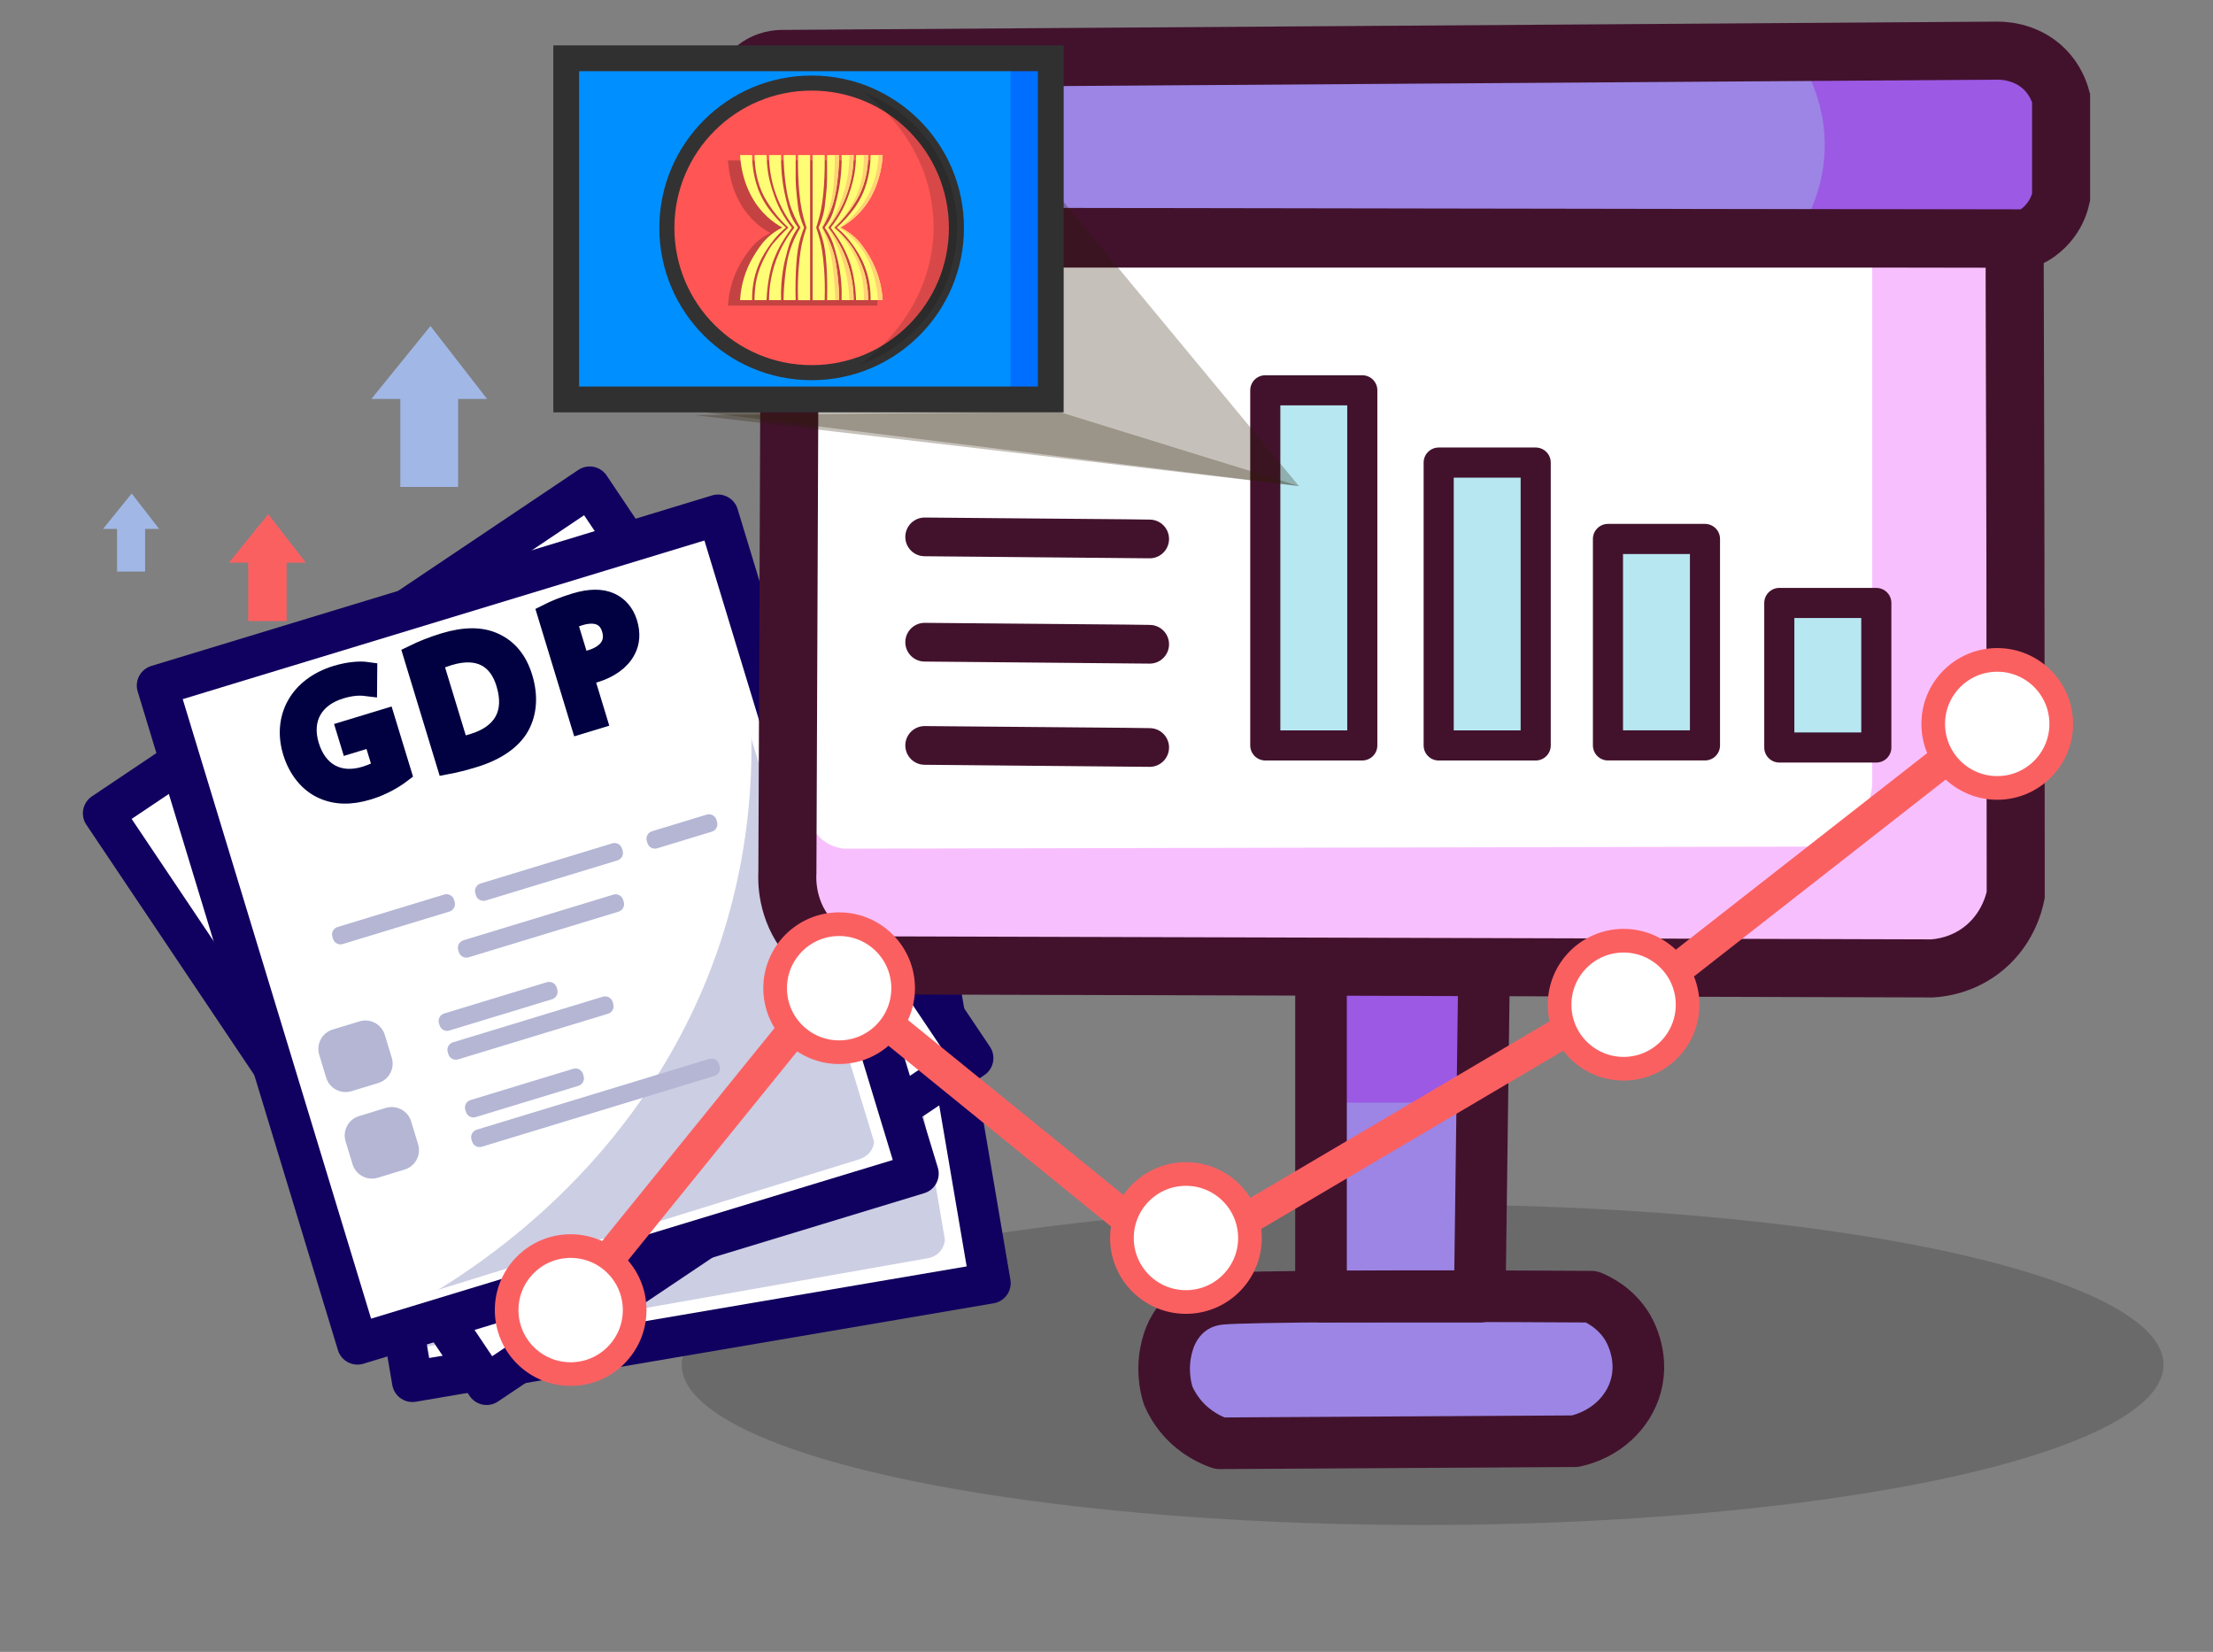 <?xml version="1.0" encoding="utf-8"?>
<!-- Generator: Adobe Illustrator 23.0.3, SVG Export Plug-In . SVG Version: 6.00 Build 0)  -->
<svg version="1.1" xmlns="http://www.w3.org/2000/svg" xmlns:xlink="http://www.w3.org/1999/xlink" x="0px" y="0px"
	 viewBox="0 0 1029 768" style="enable-background:new 0 0 1029 768;" xml:space="preserve">
<rect x="0" y="0" width="1029" height="768" fill="#808080" stroke="none"/>
<style type="text/css">
	.st0{opacity:0.17;}
	.st1{fill:#A1B8E7;}
	.st2{fill:#FB6061;}
	.st3{fill:#FFFFFF;}
	.st4{fill:#CCCEE3;}
	.st5{fill:none;stroke:#10005F;stroke-width:19;stroke-linejoin:round;stroke-miterlimit:10;}
	.st6{fill:#B4B6D4;}
	.st7{stroke:#010041;stroke-width:10;stroke-miterlimit:10;}
	.st8{fill:#9C85E4;}
	.st9{fill:#B7E7F1;}
	.st10{fill:#F8BFFE;}
	.st11{fill:#9C59E4;}
	.st12{fill:none;stroke:#42122D;stroke-width:18;stroke-linejoin:round;stroke-miterlimit:10;}
	.st13{fill:none;stroke:#42122D;stroke-width:24;stroke-linejoin:round;stroke-miterlimit:10;}
	.st14{fill:none;stroke:#42122D;stroke-width:27;stroke-miterlimit:10;}
	.st15{fill:#FFFFFF;stroke:#42122D;stroke-width:27;stroke-miterlimit:10;}
	.st16{fill:none;stroke:#42122D;stroke-width:14;stroke-linejoin:round;stroke-miterlimit:10;}
	.st17{display:none;opacity:0.31;}
	.st18{opacity:0.27;fill:#2A1C00;}
	.st19{display:none;fill:none;stroke:#848484;stroke-width:2;stroke-miterlimit:10;}
	.st20{fill:#008FFF;}
	.st21{fill:#006FFF;}
	.st22{fill:none;stroke:#303030;stroke-width:12;stroke-miterlimit:10;}
	.st23{fill:#FF5555;stroke:#323232;stroke-width:7;stroke-miterlimit:10;}
	.st24{opacity:0.23;}
	.st25{fill:#FFFD75;}
	.st26{opacity:0.15;}
	.st27{fill:#FFD275;}
	.st28{fill:#AAFFFB;}
	.st29{fill:#FFFFFF;stroke:#FB6061;stroke-width:11;stroke-miterlimit:10;}
	.st30{fill:#FFFFFF;stroke:#FB6061;stroke-width:9;stroke-miterlimit:10;}
	.st31{fill:#FFFFFF;stroke:#FB6061;stroke-width:15;stroke-miterlimit:10;}
	.st32{display:none;fill:none;stroke:#303030;stroke-width:12;stroke-linejoin:round;stroke-miterlimit:10;}
	.st33{display:none;fill:none;stroke:#4F5357;stroke-width:14;stroke-miterlimit:10;}
	.st34{fill:none;stroke:#000000;stroke-width:10;stroke-linejoin:round;stroke-miterlimit:10;}
	.st35{fill:none;stroke:#303030;stroke-width:12;stroke-linejoin:round;stroke-miterlimit:10;}
</style>
<g id="Layer_12">
	<ellipse class="st0" cx="661.5" cy="634.5" rx="344.5" ry="74.5"/>
</g>
<g id="Layer_9">
	<polygon class="st1" points="200.16,151.58 172.7,185.47 186.14,185.47 186.14,226.37 213.02,226.37 213.02,185.47 226.46,185.47 	
		"/>
	<polygon class="st2" points="124.72,239.05 106.47,261.58 115.4,261.58 115.4,288.76 133.26,288.76 133.26,261.58 142.2,261.58 	
		"/>
	<polygon class="st1" points="61.23,229.45 47.92,245.89 54.43,245.89 54.43,265.72 67.47,265.72 67.47,245.89 73.98,245.89 	"/>
	<polygon class="st2" points="278.07,140.19 265.81,155.31 271.81,155.31 271.81,173.57 283.81,173.57 283.81,155.31 289.81,155.31 
			"/>
</g>
<g id="Layer_6">
	
		<rect x="162.85" y="301.68" transform="matrix(0.986 -0.168 0.168 0.986 -73.229 56.736)" class="st3" width="272.48" height="319.97"/>
	<path class="st4" d="M404.48,285.33l52.43,306.26l-265.09,45.65c6.12-2.33-8.63-13.98-0.13-17.95
		c31.86-14.88,99.67-33.83,136.33-82.4c35.24-46.68-9.08-163.02,0.28-221.71C332.73,287.31,404.63,288.4,404.48,285.33z"/>
	<path class="st3" d="M439.38,576.49l-49.8-292.57l9.76-1.66l52.26,307.02l-265.48,45.19l-1.03-6.06L431.27,585
		c0.78-0.12,4.47-0.77,6.67-4.31C438.92,579.11,439.25,577.52,439.38,576.49z"/>
	
		<rect x="162.85" y="301.68" transform="matrix(0.986 -0.168 0.168 0.986 -73.229 56.736)" class="st5" width="272.48" height="319.97"/>
</g>
<g id="Layer_7">
	
		<rect x="114.15" y="275.2" transform="matrix(0.807 -0.591 0.591 0.807 -208.736 231.998)" class="st3" width="272.48" height="319.97"/>
	<path class="st4" d="M235.69,634.37"/>
	<path class="st3" d="M433.64,475.19L258.31,235.75l7.98-5.85l183.99,251.27l-217.27,159.1l-3.63-4.96L430.2,486.42
		c0.64-0.46,3.65-2.69,4.04-6.84C434.41,477.73,433.99,476.16,433.64,475.19z"/>
	
		<rect x="114.15" y="275.2" transform="matrix(0.83 -0.557 0.557 0.83 -199.998 213.301)" class="st5" width="272.48" height="319.97"/>
</g>
<g id="colorGDP">
	
		<rect x="113.83" y="271.97" transform="matrix(0.957 -0.291 0.291 0.957 -114.969 91.565)" class="st3" width="272.48" height="319.97"/>
	<path class="st4" d="M346.74,309.57l76.32,231.28l-251.89,76.69c27.83-13.4,80.25-43.05,121.85-99.06
		C360.54,427.55,350.19,333.55,346.74,309.57z"/>
	<path class="st3" d="M406.41,530.8l-71.65-235.33l9.45-2.88l75.19,246.95l-257.29,78.34l-1.49-4.88l238.49-73.89
		c0.76-0.22,4.33-1.33,6.21-4.61C406.17,533.04,406.37,531.67,406.41,530.8z"/>
	<path class="st6" d="M284.68,392.1l-61.24,18.65c-1.92,0.59-3.01,2.62-2.42,4.54l0.29,0.96c0.59,1.92,2.62,3.01,4.54,2.42
		l61.24-18.65c1.92-0.59,3.01-2.62,2.42-4.54l-0.29-0.96C288.64,392.6,286.6,391.51,284.68,392.1z"/>
	<path class="st6" d="M285.2,415.93l-69.71,21.22c-1.92,0.59-3.01,2.62-2.42,4.54l0.29,0.96c0.59,1.92,2.62,3.01,4.54,2.42
		l69.71-21.22c1.92-0.59,3.01-2.62,2.42-4.54l-0.29-0.96C289.15,416.43,287.12,415.34,285.2,415.93z"/>
	<path class="st6" d="M254.29,456.65l-47.76,14.54c-1.92,0.59-3.01,2.62-2.42,4.54l0.29,0.96c0.59,1.92,2.62,3.01,4.54,2.42
		l47.76-14.54c1.92-0.59,3.01-2.62,2.42-4.54l-0.29-0.96C258.24,457.15,256.21,456.07,254.29,456.65z"/>
	<path class="st6" d="M280.32,463.38l-69.71,21.22c-1.92,0.59-3.01,2.62-2.42,4.54l0.29,0.96c0.59,1.92,2.62,3.01,4.54,2.42
		l69.71-21.22c1.92-0.59,3.01-2.62,2.42-4.54l-0.29-0.96C284.28,463.88,282.25,462.8,280.32,463.38z"/>
	<path class="st6" d="M266.54,496.9l-47.76,14.54c-1.92,0.59-3.01,2.62-2.42,4.54l0.29,0.96c0.59,1.92,2.62,3.01,4.54,2.42
		l47.76-14.54c1.92-0.59,3.01-2.62,2.42-4.54l-0.29-0.96C270.5,497.39,268.46,496.31,266.54,496.9z"/>
	<path class="st6" d="M329.77,492.3l-108.13,32.92c-1.92,0.59-3.01,2.62-2.42,4.54l0.29,0.96c0.59,1.92,2.62,3.01,4.54,2.42
		l108.13-32.92c1.92-0.59,3.01-2.62,2.42-4.54l-0.29-0.96C333.73,492.8,331.69,491.72,329.77,492.3z"/>
	<path class="st6" d="M206.56,415.88l-49.59,15.1c-1.92,0.59-3.01,2.62-2.42,4.54l0.29,0.96c0.59,1.92,2.62,3.01,4.54,2.42
		l49.59-15.1c1.92-0.59,3.01-2.62,2.42-4.54l-0.29-0.96C210.52,416.38,208.48,415.3,206.56,415.88z"/>
	<path class="st6" d="M328.58,378.73l-25.42,7.74c-1.92,0.59-3.01,2.62-2.42,4.54l0.29,0.96c0.59,1.92,2.62,3.01,4.54,2.42
		l25.42-7.74c1.92-0.59,3.01-2.62,2.42-4.54l-0.29-0.96C332.54,379.23,330.5,378.15,328.58,378.73z"/>
	<path class="st6" d="M175.9,503.51l-12.47,3.8c-4.97,1.51-10.23-1.29-11.75-6.26l-3.24-10.65c-1.51-4.97,1.29-10.23,6.26-11.75
		l12.47-3.8c4.97-1.51,10.23,1.29,11.75,6.26l3.24,10.65C183.68,496.73,180.87,501.99,175.9,503.51z"/>
	<path class="st6" d="M188.15,543.75l-12.47,3.8c-4.97,1.51-10.23-1.29-11.75-6.26l-3.24-10.65c-1.51-4.97,1.29-10.23,6.26-11.75
		l12.47-3.8c4.97-1.51,10.23,1.29,11.75,6.26l3.24,10.65C195.93,536.97,193.13,542.23,188.15,543.75z"/>
</g>
<g id="outlineGDP">
	
		<rect x="113.83" y="271.97" transform="matrix(0.957 -0.291 0.291 0.957 -114.969 91.565)" class="st5" width="272.48" height="319.97"/>
	<g>
		<g>
			<path class="st7" d="M186.25,359.2c-2.68,2.04-8.16,5.55-15.2,7.69c-7.92,2.41-15.04,2.44-21.58-0.81
				c-5.79-2.87-10.62-8.8-13.03-16.75c-4.61-15.24,2.7-29.65,20.19-34.97c6.03-1.84,11.21-1.99,13.77-1.63l-0.05,5.89
				c-3.16-0.39-6.93-0.28-12.2,1.32c-12.67,3.86-18.62,14.09-14.73,26.88c3.94,12.94,14.21,18.18,26.42,14.47
				c4.41-1.34,7.21-2.86,8.54-4.1l-4.63-15.21l-10.56,3.22l-1.61-5.27l17.19-5.23L186.25,359.2z"/>
			<path class="st7" d="M192.63,304.73c3.94-1.92,8.7-3.85,14.01-5.47c9.66-2.94,17.26-2.81,23.1-0.03
				c5.93,2.71,10.45,7.8,12.95,16.02c2.55,8.37,1.94,15.96-1.46,22.15c-3.49,6.26-10.76,11.32-20.87,14.4
				c-4.83,1.47-8.89,2.5-12.44,3.16L192.63,304.73z M213.16,347.84c1.79-0.25,4.3-0.97,6.88-1.75
				c14.46-4.37,19.85-14.61,15.64-28.42c-3.59-12.08-12.88-17.57-27.1-13.24c-3.49,1.06-6.01,2.17-7.7,3.08L213.16,347.84z"/>
			<path class="st7" d="M254.96,285.67c3.08-1.56,7.2-3.31,12.67-4.97c6.62-2.02,11.97-2.01,15.92-0.21
				c3.58,1.58,6.46,4.75,7.85,9.29c1.41,4.63,1.11,8.71-0.73,12.16c-2.46,4.83-7.66,8.44-14.25,10.45c-2.05,0.62-3.92,1.11-5.6,1.18
				l6.24,20.48l-6.74,2.05L254.96,285.67z M269.19,308.21c1.63-0.03,3.55-0.46,5.77-1.13c8.18-2.49,11.92-7.92,9.79-14.89
				c-2.06-6.76-7.99-8.56-15.39-6.31c-2.97,0.91-5.1,1.85-6.22,2.46L269.19,308.21z"/>
		</g>
	</g>
</g>
<g id="colors">
	<path class="st8" d="M344.04,48.52c0,15.04,0,30.08,0,45.11c0.31,1.62,1.59,7.15,6.72,11.52c5.15,4.39,10.83,4.75,12.48,4.8
		c193.26,0.32,386.51,0.64,579.77,0.96c2.33-1.1,6.83-3.6,10.56-8.64c3.04-4.11,4.27-8.16,4.8-10.56c0-15.36,0-30.72,0-46.07
		c-0.79-2.95-2.72-8.5-7.68-13.44c-9-8.95-20.77-8.73-23.04-8.64c-187.82,1.28-375.63,2.56-563.45,3.84
		c-1.77-0.03-8.13,0.08-13.44,4.8c-2.66,2.36-4.07,5-4.8,6.72C345.32,42.12,344.68,45.32,344.04,48.52z"/>
	<polygon class="st3" points="370.92,115.71 370.92,405.59 892.13,411.35 892.13,115.71 	"/>
	<polygon class="st8" points="614.25,602.85 652.16,602.85 688.06,602.85 690.08,449.27 614.25,449.27 	"/>
	<path class="st8" d="M568.17,603.81c-2.65,0.22-7.51,0.86-12.48,3.84c-8.82,5.28-11.75,13.92-12.48,16.32
		c-0.92,2.91-1.92,7.21-1.92,12.48c0,3.05,0.34,7.45,1.92,12.48c1.28,2.94,3.36,6.75,6.72,10.56c6.21,7.02,13.39,10.16,17.28,11.52
		c55.03-0.32,110.07-0.64,165.1-0.96c13.86-3.03,24.89-12.98,28.36-25.86c3.94-14.61-3.55-26.64-4.37-27.89
		c-5.51-8.54-13.26-12.19-16.32-13.44C648.34,602.3,581.25,602.74,568.17,603.81z"/>
	<path class="st9" d="M588.33,181.46c15.04,0,30.08,0,45.11,0c0,20.8,0,41.59,0,62.39c0,34.24,0,68.47,0,102.71
		c-15.04,0-30.08,0-45.11,0C588.33,291.53,588.33,236.49,588.33,181.46z"/>
	<path class="st9" d="M668.96,215.06c15.04,0,30.08,0,45.11,0c0,16.57,0,33.13,0,49.7c0,27.27,0,54.54,0,81.81
		c-15.04,0-30.08,0-45.11,0C668.96,302.73,668.96,258.89,668.96,215.06z"/>
	<path class="st9" d="M747.67,250.57c15.04,0,30.08,0,45.11,0c0,12.09,0,24.18,0,36.27c0,19.9,0,39.81,0,59.71
		c-15.04,0-30.08,0-45.11,0C747.67,314.56,747.67,282.57,747.67,250.57z"/>
	<path class="st9" d="M827.34,280.33c15.04,0,30.08,0,45.11,0c0,8.46,0,16.93,0,25.39c0,13.93,0,27.87,0,41.8
		c-15.04,0-30.08,0-45.11,0C827.34,325.12,827.34,302.73,827.34,280.33z"/>
	<path class="st10" d="M379.08,386.88c1.02,1.41,3.14,3.95,6.72,5.76c2.68,1.35,5.14,1.78,6.72,1.92
		c150.7-0.32,301.4-0.64,452.1-0.96c2.59-0.49,12.16-2.62,19.2-11.52c5.52-6.97,6.49-14.33,6.72-17.28c0-80.31,0-160.62,0-240.93
		h52.79l0.96,282.2c0.35,1.7,2.44,12.69-4.8,22.08c-6.29,8.15-17.16,11.89-27.84,9.6c-70.39-0.32-140.78-0.64-211.17-0.96h-282.2
		l-27.84-14.4C373.32,410.55,376.2,398.71,379.08,386.88z"/>
	<polygon class="st11" points="614.25,462.71 615.21,512.62 684.32,512.62 684.32,462.71 	"/>
	<path class="st11" d="M841.74,25.48v1.42v9.8c2.66,5.78,6.68,16.53,6.72,30.53c0.04,14.21-4.05,25.1-6.72,30.9
		c0,2.98,0,5.96,0,8.94l103.58-1.92l16.89-43.19l-37.15-36.48H841.74z"/>
	<path class="st11" d="M834.06-5.72"/>
	<path class="st11" d="M992.44,109.47"/>
</g>
<g id="outline">
	<path class="st12" d="M429.95,249.61c31.11,0.27,62.21,0.54,93.32,0.81c3.77,0.05,7.54,0.1,11.31,0.15
		C499.7,250.25,464.83,249.93,429.95,249.61z"/>
	<path class="st12" d="M429.95,298.57c31.11,0.27,62.21,0.54,93.32,0.81c3.77,0.05,7.54,0.1,11.31,0.15
		C499.7,299.21,464.83,298.89,429.95,298.57z"/>
	<path class="st12" d="M429.95,346.56c31.11,0.27,62.21,0.54,93.32,0.81c3.77,0.05,7.54,0.1,11.31,0.15
		C499.7,347.2,464.83,346.88,429.95,346.56z"/>
	<polygon class="st13" points="614.25,602.85 652.16,602.85 688.06,602.85 690.08,449.27 614.25,449.27 	"/>
	<path class="st13" d="M568.17,603.81c-2.65,0.22-7.51,0.86-12.48,3.84c-8.82,5.28-11.75,13.92-12.48,16.32
		c-0.92,2.91-1.92,7.21-1.92,12.48c0,3.05,0.34,7.45,1.92,12.48c1.28,2.94,3.36,6.75,6.72,10.56c6.21,7.02,13.39,10.16,17.28,11.52
		c55.03-0.32,110.07-0.64,165.1-0.96c13.86-3.03,24.89-12.98,28.36-25.86c3.94-14.61-3.55-26.64-4.37-27.89
		c-5.51-8.54-13.26-12.19-16.32-13.44C648.34,602.3,581.25,602.74,568.17,603.81z"/>
	<path class="st14" d="M344.04,48.52c0,15.04,0,30.08,0,45.11c0.31,1.62,1.59,7.15,6.72,11.52c5.15,4.39,10.83,4.75,12.48,4.8
		c193.26,0.32,386.51,0.64,579.77,0.96c2.33-1.1,6.83-3.6,10.56-8.64c3.04-4.11,4.27-8.16,4.8-10.56c0-15.36,0-30.72,0-46.07
		c-0.79-2.95-2.72-8.5-7.68-13.44c-9-8.95-20.77-8.73-23.04-8.64c-187.82,1.28-375.63,2.56-563.45,3.84
		c-1.77-0.03-8.13,0.08-13.44,4.8c-2.66,2.36-4.07,5-4.8,6.72C345.32,42.12,344.68,45.32,344.04,48.52z"/>
	<path class="st14" d="M367.31,110.91c-0.4,98.23-0.8,196.46-1.19,294.68c-0.19,3.44-0.56,17.45,9.6,29.76
		c7.31,8.85,16.28,12.23,20.16,13.44c167.5,0.48,335,0.96,502.5,1.44c4.02-0.25,13.43-1.4,22.56-8.16
		c12.51-9.26,15.62-22.5,16.32-25.92c0-0.96,0-12.47,0-13.44c-0.01-97.27-0.17-194.54-0.48-291.8
		C746.95,110.91,557.13,110.91,367.31,110.91z"/>
	<path class="st15" d="M872.94,123.39"/>
	<path class="st16" d="M588.33,181.46c15.04,0,30.08,0,45.11,0c0,20.8,0,41.59,0,62.39c0,34.24,0,68.47,0,102.71
		c-15.04,0-30.08,0-45.11,0C588.33,291.53,588.33,236.49,588.33,181.46z"/>
	<path class="st16" d="M668.96,215.06c15.04,0,30.08,0,45.11,0c0,16.57,0,33.13,0,49.7c0,27.27,0,54.54,0,81.81
		c-15.04,0-30.08,0-45.11,0C668.96,302.73,668.96,258.89,668.96,215.06z"/>
	<path class="st16" d="M747.67,250.57c15.04,0,30.08,0,45.11,0c0,12.09,0,24.18,0,36.27c0,19.9,0,39.81,0,59.71
		c-15.04,0-30.08,0-45.11,0C747.67,314.56,747.67,282.57,747.67,250.57z"/>
	<path class="st16" d="M827.34,280.33c15.04,0,30.08,0,45.11,0c0,8.46,0,16.93,0,25.39c0,13.93,0,27.87,0,41.8
		c-15.04,0-30.08,0-45.11,0C827.34,325.12,827.34,302.73,827.34,280.33z"/>
</g>
<g id="colorsProps">
	<path class="st17" d="M866,352.19c64.33-37.06,128.67-74.13,193-111.19c-1.68,6.27-5.29,23.09,2,42c4.54,11.77,11.49,19.65,16,24
		C1006.67,322.06,936.33,337.13,866,352.19z"/>
</g>
<g id="Layer_11">
	<path class="st18" d="M323,193l281,33c-37-44.67-74-89.33-111-134c0.5,33.17,1,66.33,1.5,99.5C437.33,192,380.17,192.5,323,193z"/>
	<path class="st19" d="M322,191c94,11.67,188,23.33,282,35c-37-44.67-74-89.33-111-134c0.5,33.17,1,66.33,1.5,99.5
		C437,191.33,379.5,191.17,322,191z"/>
	<path class="st18" d="M492.5,191.5c37.17,11.5,74.33,23,111.5,34.5c-94-11.67-188-23.33-282-35
		C378.83,191.17,435.67,191.33,492.5,191.5z"/>
	<path class="st19" d="M492.5,191.5c37.17,11.5,74.33,23,111.5,34.5c-94-11.67-188-23.33-282-35
		C378.83,191.17,435.67,191.33,492.5,191.5z"/>
	<rect x="263.28" y="27.1" class="st20" width="225.31" height="158.61"/>
	<path class="st21" d="M469.85,27.1c0.01,2.98,0,50.81,0,78.34c0,29.78,0.12,38.37,0.03,69.69c-0.01,4.43-0.03,8.1-0.03,10.57
		c5.8,1.54,11.79,0,15.49-4.07c3.27-3.59,3.61-7.91,3.66-9.35c-0.44-46.06-0.62-81.19-0.41-106.96c0.08-10.09,0.37-37.11-5.69-38.23
		c-0.33-0.06-0.62-0.03-0.81,0C478.01,27.1,473.93,27.1,469.85,27.1z"/>
	<rect x="263.28" y="27.1" class="st22" width="225.31" height="158.61"/>
	<circle class="st23" cx="377.4" cy="105.94" r="67.32"/>
	<path class="st24" d="M409.31,74.61c-23.61,0-47.22,0-70.83,0c0.34,5.15,1.96,18.81,12.65,28.67c2.33,2.15,4.74,3.8,7.03,5.06
		c-1.35,0.65-3.28,1.71-5.34,3.37c-3.22,2.6-5.04,5.3-6.75,7.87c-2.39,3.6-3.73,6.69-4.22,7.87c-2.22,5.36-3.1,10.44-3.37,14.62
		c23.14,0,46.28,0,69.42,0c0.37-3.41,0.88-12.39-4.22-21.92c-4.34-8.12-10.53-12.5-13.49-14.33c3.99-3.18,10.13-8.96,14.62-17.99
		C407.27,82.87,408.58,78.27,409.31,74.61z"/>
	<path class="st25" d="M396.94,72.08c-0.01,4.16-0.5,10.24-2.81,17.15c-2.55,7.63-6.29,13.17-8.99,16.58
		c2.29,2.87,4.86,6.7,7.03,11.52c4,8.91,4.75,17.06,4.78,22.2c-1.87,0-3.75,0-5.62,0c0.2-5.65-0.29-10.33-0.84-13.77
		c-0.59-3.64-1.32-6.35-1.97-8.71c-0.98-3.59-1.59-5.07-1.97-5.9c-1.05-2.34-2.21-4.13-3.09-5.34c0.68-0.89,1.62-2.22,2.53-3.94
		c0.5-0.94,1.69-3.32,3.09-9.28c0.45-1.92,1.17-5.03,1.69-9.28c0.36-2.98,0.65-6.79,0.56-11.24
		C393.19,72.08,395.06,72.08,396.94,72.08z"/>
	<path class="st25" d="M349.72,72.08c-1.87,0-3.75,0-5.62,0c0.34,5.15,1.96,18.81,12.65,28.67c2.33,2.15,4.74,3.8,7.03,5.06
		c-1.35,0.65-3.28,1.71-5.34,3.37c-3.22,2.6-5.04,5.3-6.75,7.87c-2.39,3.6-3.73,6.69-4.22,7.87c-2.22,5.36-3.1,10.44-3.37,14.62
		c1.87,0,3.75,0,5.62,0c-0.07-4.38,0.47-10.34,3.09-16.58c1.82-4.33,4.11-7.57,5.34-9.28c2.19-3.05,4.04-4.91,4.78-5.62
		c0.98-0.95,1.86-1.71,2.53-2.25c-1.27-1.11-2.96-2.7-4.78-4.78c-1.89-2.16-4.7-5.42-7.03-10.4c-1.98-4.24-2.7-7.83-3.09-9.84
		C349.89,77.34,349.72,74.35,349.72,72.08z"/>
	<path class="st25" d="M356.46,72.08c-1.87,0-3.75,0-5.62,0c0.06,5.07,0.84,12.51,4.5,19.39c1.54,2.9,3.59,5.71,3.93,6.18
		c2.63,3.59,5.27,6.29,7.31,8.15c-0.99,0.93-2.37,2.26-3.94,3.94c-2.11,2.25-3.23,3.45-4.5,5.34c-0.94,1.4-1.53,2.56-2.53,4.5
		c-0.66,1.29-1.29,2.52-1.97,4.22c-0.04,0.09-0.82,2.08-1.41,4.22c-1.3,4.75-1.4,9.59-1.41,11.52c1.87,0,3.75,0,5.62,0
		c0.15-4.1,0.62-7.61,1.12-10.4c0.29-1.58,0.56-3.08,1.12-5.06c0.3-1.06,1.45-4.95,3.93-9.56c1.29-2.39,2.61-4.35,3.65-5.9
		c0.78-1.16,1.47-2.12,1.97-2.81c-1.54-1.91-3.5-4.63-5.34-8.15c-1.42-2.72-2.24-4.92-2.81-6.46c-1.9-5.16-2.65-9.22-2.81-10.12
		C356.89,78.71,356.51,75.66,356.46,72.08z"/>
	<path class="st25" d="M357.59,72.08c0.01,4.16,0.5,10.24,2.81,17.15c2.55,7.63,6.29,13.17,8.99,16.58
		c-2.29,2.87-4.86,6.7-7.03,11.52c-4,8.91-4.75,17.06-4.78,22.2c1.87,0,3.75,0,5.62,0c-0.2-5.65,0.29-10.33,0.84-13.77
		c0.59-3.64,1.32-6.35,1.97-8.71c0.98-3.59,1.59-5.07,1.97-5.9c1.05-2.34,2.21-4.13,3.09-5.34c-0.68-0.89-1.62-2.22-2.53-3.94
		c-0.5-0.94-1.69-3.32-3.09-9.28c-0.45-1.92-1.17-5.03-1.69-9.28c-0.36-2.98-0.65-6.79-0.56-11.24
		C361.34,72.08,359.46,72.08,357.59,72.08z"/>
	<path class="st25" d="M369.96,72.08h-5.62c0.03,4.76,0.39,8.92,0.84,12.37c0.45,3.44,0.84,6.4,1.97,10.12
		c1.33,4.42,3.17,8.17,5.06,11.24c-1.07,1.71-2.59,4.38-3.93,7.87c-2.23,5.78-2.8,10.71-3.37,16.02c-0.26,2.39-0.53,5.76-0.56,9.84
		c1.87,0,3.75,0,5.62,0c-0.2-6.56,0-12.08,0.28-16.3c0.36-5.47,0.86-8.89,1.97-12.65c0.59-2.01,1.21-3.64,1.69-4.78
		c-0.66-1.44-1.56-3.65-2.25-6.46c-0.53-2.17-0.73-4.07-1.12-7.87c-0.27-2.62-0.52-5.01-0.56-8.15c-0.01-0.9-0.01-2.2-0.01-4.55
		c0-1.43,0.01-2.4,0.01-3.88C369.96,73.71,369.96,72.73,369.96,72.08z"/>
	<path class="st25" d="M376.7,72.08h-5.62c-0.15,7.34,0.2,13.13,0.56,17.15c0.33,3.58,0.68,5.94,1.12,8.15
		c0.69,3.47,1.55,6.34,2.25,8.43c-0.58,1.65-1.31,3.95-1.97,6.75c-0.28,1.19-1.16,5.09-1.69,12.37c-0.28,3.82-0.48,8.78-0.28,14.62
		c1.87,0,3.75,0,5.62,0V105.8V72.08z"/>
	<path class="st25" d="M404.81,72.08c1.25,0,2.49,0,3.74,0c0.63,0,1.26,0,1.88,0c-0.34,5.15-1.96,18.81-12.65,28.67
		c-2.33,2.15-4.74,3.8-7.03,5.06c1.35,0.65,3.28,1.71,5.34,3.37c3.22,2.6,5.04,5.3,6.75,7.87c2.39,3.6,3.73,6.69,4.22,7.87
		c2.22,5.36,3.1,10.44,3.37,14.62c-1.87,0-3.75,0-5.62,0c0.07-4.38-0.47-10.34-3.09-16.58c-1.82-4.33-4.11-7.57-5.34-9.28
		c-2.19-3.05-4.04-4.91-4.78-5.62c-0.98-0.95-1.86-1.71-2.53-2.25c1.27-1.11,2.96-2.7,4.78-4.78c1.89-2.16,4.7-5.42,7.03-10.4
		c1.98-4.24,2.7-7.83,3.09-9.84C404.63,77.34,404.81,74.35,404.81,72.08z"/>
	<path class="st25" d="M398.06,72.08c1.87,0,3.75,0,5.62,0c-0.06,5.07-0.84,12.51-4.5,19.39c-1.54,2.9-3.59,5.71-3.93,6.18
		c-2.63,3.59-5.27,6.29-7.31,8.15c0.99,0.93,2.37,2.26,3.93,3.94c2.11,2.25,3.23,3.45,4.5,5.34c0.94,1.4,1.53,2.56,2.53,4.5
		c0.66,1.29,1.29,2.52,1.97,4.22c0.04,0.09,0.82,2.08,1.41,4.22c1.3,4.75,1.4,9.59,1.41,11.52c-1.87,0-3.75,0-5.62,0
		c-0.15-4.1-0.62-7.61-1.12-10.4c-0.29-1.58-0.56-3.08-1.12-5.06c-0.3-1.06-1.45-4.95-3.93-9.56c-1.29-2.39-2.61-4.35-3.65-5.9
		c-0.78-1.16-1.47-2.12-1.97-2.81c1.54-1.91,3.5-4.63,5.34-8.15c1.42-2.72,2.24-4.92,2.81-6.46c1.9-5.16,2.65-9.22,2.81-10.12
		C397.64,78.71,398.02,75.66,398.06,72.08z"/>
	<path class="st25" d="M384.57,72.08h5.62c-0.03,4.76-0.39,8.92-0.84,12.37c-0.45,3.44-0.84,6.4-1.97,10.12
		c-1.33,4.42-3.17,8.17-5.06,11.24c1.07,1.71,2.59,4.38,3.94,7.87c2.23,5.78,2.8,10.71,3.37,16.02c0.26,2.39,0.53,5.76,0.56,9.84
		c-1.87,0-3.75,0-5.62,0c0.2-6.56,0-12.08-0.28-16.3c-0.36-5.47-0.86-8.89-1.97-12.65c-0.59-2.01-1.21-3.64-1.69-4.78
		c0.66-1.44,1.56-3.65,2.25-6.46c0.53-2.17,0.73-4.07,1.12-7.87c0.27-2.62,0.52-5.01,0.56-8.15c0.01-0.9,0.01-2.2,0.01-4.55
		c0-1.43-0.01-2.4-0.01-3.88C384.57,73.71,384.57,72.73,384.57,72.08z"/>
	<path class="st25" d="M377.83,72.08h5.62c0.15,7.34-0.2,13.13-0.56,17.15c-0.33,3.58-0.68,5.94-1.12,8.15
		c-0.69,3.47-1.55,6.34-2.25,8.43c0.58,1.65,1.31,3.95,1.97,6.75c0.28,1.19,1.16,5.09,1.69,12.37c0.28,3.82,0.48,8.78,0.28,14.62
		c-1.87,0-3.75,0-5.62,0V105.8V72.08z"/>
	<path class="st26" d="M401.78,43.07c3.33,2.41,31.13,23.22,32.26,60.21c1.26,41.2-31.72,64.62-34.01,66.19
		c5.31-1.88,23.56-9.08,35.42-28.81c10.14-16.87,9.81-33.29,9.4-39.35c-0.42-6.1-2.23-20.2-12.21-34.29
		C421.71,51.59,407.42,45.24,401.78,43.07z"/>
	<path class="st27" d="M390.19,105.8c3.24-2.23,9.69-7.33,14.05-16.3c3.47-7.14,4.13-13.66,4.22-17.43c0.66,0,1.31,0,1.97,0
		c-0.12,2.74-0.54,6.7-1.97,11.24c-0.94,3-2.96,9.21-8.43,15.18c-1.86,2.03-4.87,4.85-9.28,7.31c1.76,0.82,4.24,2.21,6.75,4.5
		c2.08,1.9,3.3,3.63,4.5,5.34c3.32,4.75,5.01,9.04,5.62,10.68c1.89,5.1,2.58,9.71,2.81,13.21c-0.75,0-1.5,0-2.25,0
		c-0.09-2.08-0.35-5.01-1.12-8.43c-0.85-3.75-2.59-11.09-8.43-17.99C396.94,111.12,394.22,108.36,390.19,105.8z"/>
	<path class="st27" d="M402.56,122.95"/>
	<path class="st27" d="M403.68,72.08h-2.05c0.15,3.38-0.05,7.75-1.32,12.65c-2.82,10.85-9.24,17.86-12.65,21.08
		c2.78,2.59,7,7.18,10.12,14.05c3.74,8.24,4.05,15.68,3.92,19.68c0.66,0,1.32,0,1.98,0c0.02-2.61-0.2-6.11-1.12-10.12
		c-1.34-5.8-3.56-10.01-4.78-12.09c-3.22-5.51-7.05-9.24-9.84-11.52c2-1.84,4.52-4.44,7.03-7.87c1.52-2.09,3.98-5.51,5.9-10.4
		C403.1,81.88,403.72,76.48,403.68,72.08z"/>
	<path class="st27" d="M396.94,72.08h-1.97c-0.02,4.24-0.48,9.9-2.25,16.3c-2.11,7.64-5.31,13.5-7.87,17.43
		c2.17,3.55,4.55,8.16,6.46,13.77c2.67,7.83,3.48,14.83,3.65,19.96c0.66,0,1.31,0,1.97,0c-0.03-5.14-0.77-13.29-4.78-22.2
		c-2.17-4.82-4.74-8.65-7.03-11.52c2.53-3.22,5.72-7.99,8.15-14.33C396.3,83.61,396.91,76.62,396.94,72.08z"/>
	<path class="st27" d="M390.19,72.08h-2.03c0.05,3.74-0.08,6.83-0.22,8.99c-0.38,5.93-0.75,11.22-2.81,17.43
		c-1.07,3.22-2.27,5.73-3.09,7.31c2.09,4.39,3.25,8.2,3.93,10.96c1.15,4.68,1.47,8.59,1.97,14.62c0.28,3.36,0.41,6.16,0.48,8.15
		c0.59,0,1.18,0,1.76,0c-0.01-2.88-0.13-5.35-0.28-7.31c-0.25-3.28-0.6-5.84-0.84-7.59c-0.26-1.87-0.39-2.8-0.56-3.65
		c-0.86-4.33-2.32-7.54-3.37-9.84c-0.64-1.39-1.56-3.23-2.81-5.34c2.69-4.54,4.19-8.6,5.06-11.52c1.39-4.67,1.79-8.53,2.25-12.93
		C390.03,77.57,390.15,74.38,390.19,72.08z"/>
	<path class="st28" d="M543,83"/>
</g>
<g id="props">
	<circle class="st29" cx="265.34" cy="609.08" r="29.76"/>
	<circle class="st30" cx="389.84" cy="458.66" r="20.4"/>
	<circle class="st30" cx="551.45" cy="575.47" r="20.4"/>
	<circle class="st30" cx="754.68" cy="467.46" r="20.4"/>
	<circle class="st30" cx="928.29" cy="336.25" r="20.4"/>
	<path class="st31" d="M285.01,582.69l88.43-109.23L285.01,582.69z"/>
	<path class="st31" d="M406.17,470.89l122.88,99.78L406.17,470.89z"/>
	<path class="st31" d="M571.46,571.47l164.13-96.81L571.46,571.47z"/>
	<path class="st31" d="M911.4,347.68L771.67,456.95L911.4,347.68z"/>
	<circle class="st29" cx="390.18" cy="459.43" r="29.76"/>
	<circle class="st29" cx="551.44" cy="575.57" r="29.76"/>
	<circle class="st29" cx="754.94" cy="467.11" r="29.76"/>
	<circle class="st29" cx="928.67" cy="336.56" r="29.76"/>
	<path class="st1" d="M353.16,120.99"/>
	<path class="st32" d="M866,352.19c63.67-37.4,127.33-74.79,191-112.19c-1.43,7.22-3.73,24.18,4,43c4.68,11.39,11.31,19.29,16,24
		C1006.67,322.06,936.33,337.13,866,352.19z"/>
	<circle class="st33" cx="1145.71" cy="251.17" r="89.05"/>
	<path class="st34" d="M1011.37,340.8"/>
	<path class="st34" d="M1041.39,168.98"/>
	<path class="st35" d="M1007.8,174.74"/>
	<g id="Layer_14">
	</g>
</g>
</svg>
